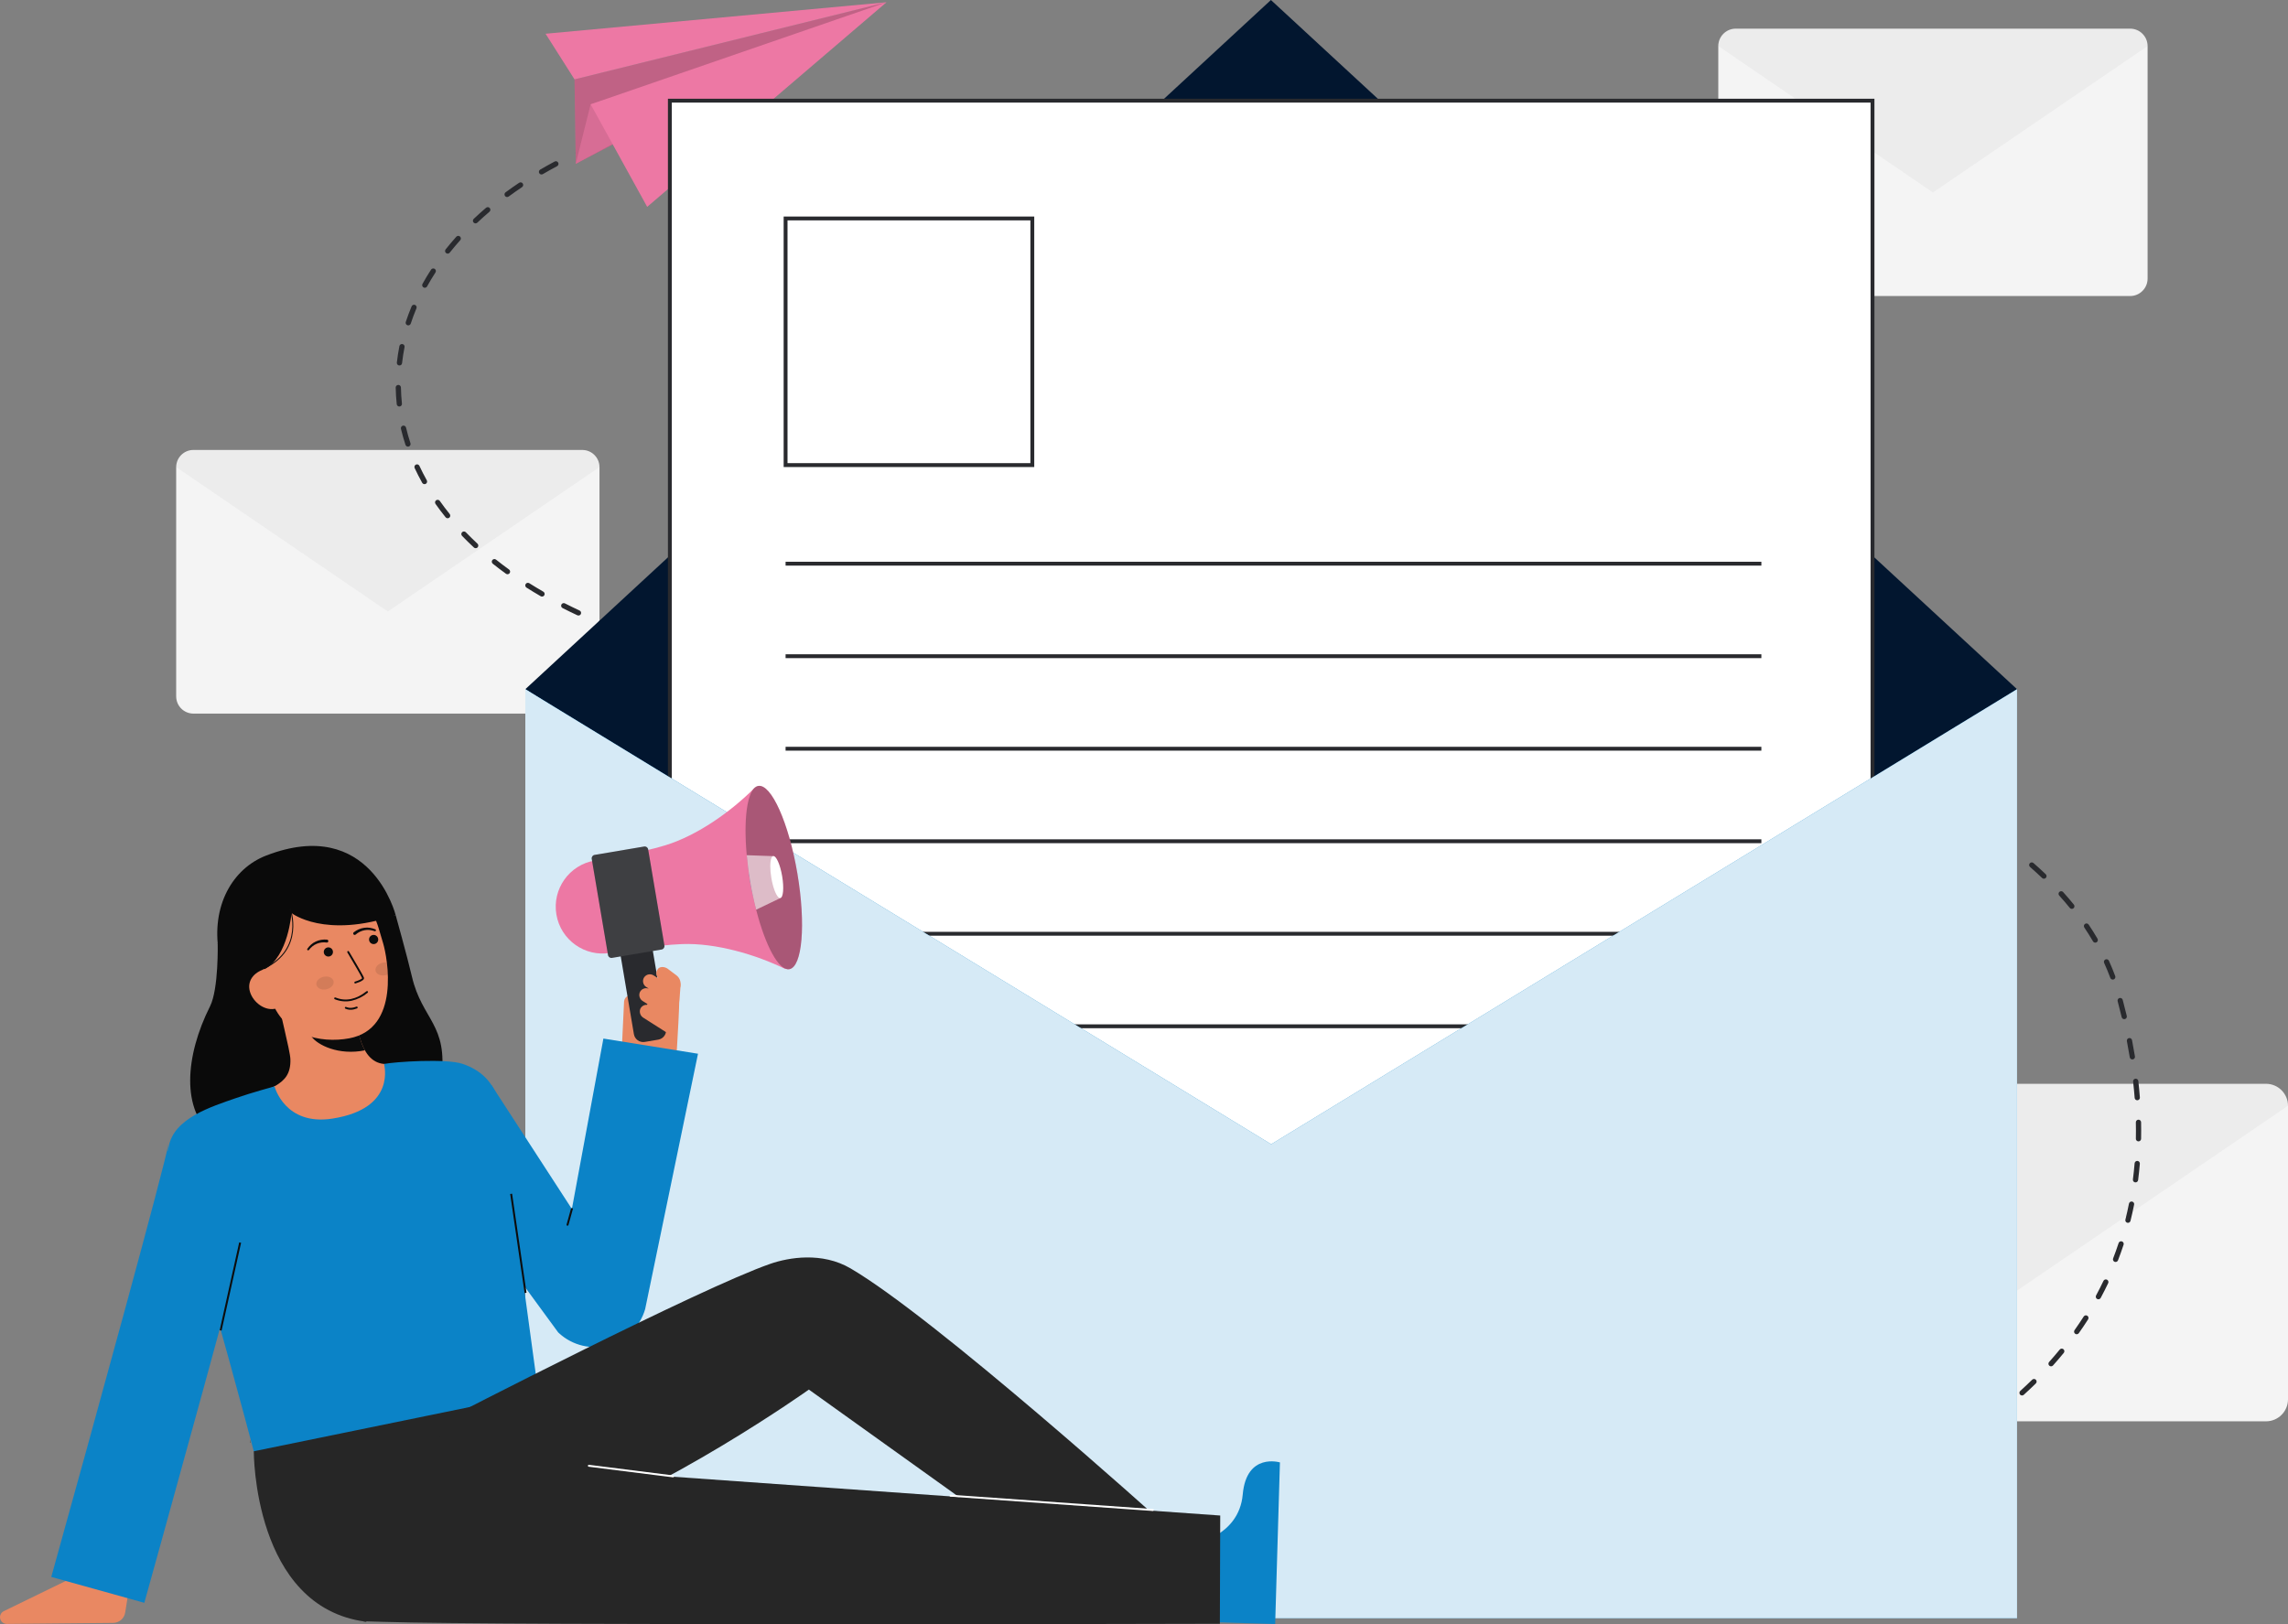 <svg width="545" height="387" viewBox="0 0 545 387" fill="none" xmlns="http://www.w3.org/2000/svg">
<rect x="0" y="0" width="545" height="387" fill="#808080" stroke="none"/>
<g clip-path="url(#clip0_575_374)">
<path d="M507.396 6.828H413.454C411.157 6.828 409.295 8.69 409.295 10.986V66.376C409.295 68.673 411.157 70.535 413.454 70.535H507.396C509.693 70.535 511.555 68.673 511.555 66.376V10.986C511.555 8.69 509.693 6.828 507.396 6.828Z" fill="#F4F4F4"/>
<g opacity="0.04">
<path d="M507.398 6.828H413.453C412.354 6.828 411.299 7.263 410.519 8.038C409.74 8.814 409.299 9.866 409.293 10.965L460.423 45.853L511.554 10.965C511.548 9.867 511.108 8.815 510.329 8.039C509.55 7.264 508.497 6.829 507.398 6.828Z" fill="#292A2E"/>
</g>
<path d="M539.751 258.237H421.164C418.264 258.237 415.914 260.587 415.914 263.486V333.408C415.914 336.307 418.264 338.657 421.164 338.657H539.751C542.651 338.657 545.001 336.307 545.001 333.408V263.486C545.001 260.587 542.651 258.237 539.751 258.237Z" fill="#F4F4F4"/>
<g opacity="0.04">
<path d="M539.752 258.237H421.163C419.775 258.237 418.444 258.786 417.46 259.764C416.476 260.743 415.919 262.071 415.912 263.459L480.456 307.499L544.998 263.459C544.99 262.072 544.435 260.745 543.452 259.766C542.469 258.788 541.139 258.238 539.752 258.237Z" fill="#292A2E"/>
</g>
<path d="M138.695 107.211H46.067C43.803 107.211 41.967 109.047 41.967 111.311V165.926C41.967 168.191 43.803 170.026 46.067 170.026H138.695C140.96 170.026 142.796 168.191 142.796 165.926V111.311C142.796 109.047 140.96 107.211 138.695 107.211Z" fill="#F4F4F4"/>
<g opacity="0.04">
<path d="M138.694 107.211H46.067C44.983 107.211 43.942 107.64 43.174 108.405C42.405 109.169 41.97 110.207 41.965 111.291L92.379 145.692L142.794 111.292C142.789 110.208 142.355 109.171 141.586 108.406C140.818 107.641 139.778 107.212 138.694 107.211Z" fill="#292A2E"/>
</g>
<path d="M138.07 145.478C136.878 144.922 135.698 144.347 134.565 143.77C134.417 143.695 134.246 143.682 134.089 143.733C133.932 143.784 133.801 143.896 133.726 144.043C133.651 144.19 133.638 144.361 133.689 144.519C133.74 144.676 133.851 144.806 133.999 144.881C135.145 145.465 136.337 146.046 137.542 146.609C137.691 146.675 137.86 146.68 138.014 146.623C138.167 146.566 138.291 146.451 138.36 146.303C138.43 146.154 138.438 145.985 138.383 145.831C138.329 145.677 138.216 145.55 138.069 145.478H138.07Z" fill="#292A2E"/>
<path d="M156.298 152.408L156.209 152.381C154.985 152.006 153.763 151.616 152.578 151.222C152.421 151.17 152.25 151.182 152.102 151.256C151.954 151.33 151.842 151.46 151.79 151.617C151.737 151.773 151.75 151.945 151.824 152.093C151.898 152.24 152.028 152.353 152.184 152.405C153.381 152.803 154.61 153.195 155.839 153.571L155.937 153.601L155.967 153.609C156.125 153.651 156.293 153.628 156.435 153.546C156.577 153.464 156.681 153.33 156.724 153.172C156.768 153.014 156.748 152.846 156.668 152.703C156.588 152.56 156.455 152.454 156.298 152.408Z" fill="#292A2E"/>
<path d="M129.424 140.983C128.292 140.328 127.17 139.649 126.09 138.968C126.021 138.921 125.943 138.889 125.861 138.874C125.779 138.858 125.695 138.859 125.614 138.876C125.532 138.893 125.455 138.927 125.387 138.974C125.318 139.022 125.26 139.083 125.216 139.153C125.171 139.223 125.141 139.302 125.128 139.384C125.114 139.466 125.117 139.55 125.136 139.631C125.156 139.712 125.191 139.789 125.24 139.856C125.29 139.923 125.352 139.979 125.424 140.022C126.518 140.712 127.654 141.402 128.799 142.063C128.85 142.092 128.904 142.114 128.961 142.128C129.107 142.164 129.261 142.146 129.395 142.078C129.528 142.01 129.633 141.896 129.69 141.756C129.746 141.617 129.75 141.462 129.701 141.32C129.653 141.178 129.554 141.058 129.424 140.983Z" fill="#292A2E"/>
<path d="M165.695 155.194C164.426 154.826 163.171 154.46 161.931 154.096C161.853 154.071 161.77 154.062 161.688 154.07C161.606 154.078 161.526 154.102 161.454 154.142C161.382 154.181 161.318 154.234 161.267 154.299C161.216 154.363 161.178 154.438 161.156 154.517C161.11 154.676 161.128 154.846 161.207 154.992C161.286 155.137 161.42 155.245 161.578 155.292C162.819 155.658 164.076 156.025 165.349 156.392L165.371 156.398C165.529 156.436 165.696 156.41 165.835 156.327C165.975 156.244 166.076 156.11 166.118 155.953C166.16 155.796 166.139 155.629 166.06 155.487C165.981 155.345 165.849 155.24 165.693 155.194H165.695Z" fill="#292A2E"/>
<path d="M121.253 135.696C120.195 134.93 119.154 134.138 118.155 133.341C118.026 133.238 117.861 133.19 117.696 133.209C117.532 133.227 117.382 133.31 117.279 133.44C117.176 133.569 117.128 133.734 117.146 133.898C117.165 134.062 117.248 134.213 117.377 134.316C118.392 135.125 119.448 135.929 120.521 136.706C120.586 136.752 120.659 136.786 120.736 136.806C120.877 136.841 121.025 136.826 121.155 136.763C121.286 136.701 121.391 136.595 121.452 136.464C121.513 136.333 121.527 136.184 121.491 136.044C121.454 135.904 121.37 135.781 121.253 135.696Z" fill="#292A2E"/>
<path d="M147.06 149.262C145.844 148.802 144.621 148.32 143.429 147.829C143.353 147.798 143.272 147.782 143.19 147.782C143.109 147.782 143.027 147.799 142.952 147.83C142.876 147.862 142.808 147.908 142.75 147.966C142.692 148.024 142.646 148.093 142.615 148.169C142.584 148.244 142.568 148.325 142.568 148.407C142.569 148.489 142.585 148.57 142.616 148.646C142.648 148.721 142.694 148.79 142.752 148.848C142.81 148.905 142.879 148.951 142.955 148.982C144.159 149.478 145.393 149.965 146.619 150.428C146.641 150.437 146.665 150.444 146.689 150.45C146.843 150.488 147.006 150.466 147.144 150.388C147.283 150.31 147.386 150.182 147.434 150.031C147.481 149.879 147.469 149.715 147.399 149.572C147.33 149.429 147.208 149.318 147.06 149.262Z" fill="#292A2E"/>
<path d="M113.733 129.539C112.779 128.652 111.847 127.737 110.959 126.82C110.902 126.761 110.834 126.714 110.759 126.681C110.684 126.648 110.603 126.631 110.521 126.629C110.439 126.628 110.358 126.643 110.282 126.673C110.206 126.703 110.136 126.747 110.077 126.804C110.018 126.861 109.971 126.929 109.938 127.004C109.906 127.079 109.888 127.16 109.887 127.242C109.885 127.324 109.9 127.405 109.93 127.481C109.96 127.557 110.005 127.627 110.062 127.686C110.963 128.62 111.913 129.551 112.884 130.453C112.944 130.509 113.015 130.552 113.092 130.58C113.168 130.609 113.25 130.622 113.332 130.619C113.414 130.616 113.494 130.597 113.569 130.563C113.643 130.529 113.71 130.48 113.766 130.42C113.822 130.36 113.865 130.29 113.893 130.213C113.922 130.137 113.935 130.055 113.932 129.973C113.929 129.891 113.91 129.811 113.876 129.736C113.842 129.662 113.793 129.595 113.733 129.539Z" fill="#292A2E"/>
<path d="M113.697 53.051C114.626 52.172 115.6 51.297 116.59 50.453C116.652 50.4 116.703 50.335 116.74 50.262C116.778 50.189 116.8 50.109 116.806 50.028C116.813 49.946 116.803 49.864 116.778 49.786C116.753 49.708 116.712 49.636 116.659 49.574C116.606 49.511 116.541 49.46 116.468 49.423C116.395 49.386 116.316 49.363 116.234 49.357C116.152 49.35 116.07 49.36 115.992 49.385C115.914 49.411 115.842 49.451 115.78 49.504C114.774 50.363 113.785 51.252 112.839 52.146C112.78 52.203 112.732 52.27 112.699 52.345C112.665 52.419 112.647 52.5 112.645 52.582C112.643 52.664 112.656 52.745 112.686 52.822C112.715 52.898 112.759 52.968 112.815 53.028C112.872 53.087 112.939 53.135 113.014 53.168C113.089 53.202 113.169 53.22 113.251 53.222C113.333 53.224 113.415 53.21 113.491 53.181C113.568 53.152 113.637 53.108 113.697 53.051Z" fill="#292A2E"/>
<path d="M97.052 77.495C97.067 77.5 97.082 77.504 97.098 77.508C97.251 77.546 97.412 77.525 97.55 77.449C97.688 77.373 97.792 77.247 97.841 77.098C98.24 75.889 98.695 74.668 99.195 73.471C99.259 73.319 99.26 73.147 99.197 72.994C99.134 72.841 99.013 72.719 98.861 72.656C98.708 72.592 98.537 72.591 98.384 72.654C98.231 72.716 98.109 72.837 98.045 72.99C97.532 74.217 97.066 75.468 96.656 76.708C96.605 76.865 96.617 77.036 96.691 77.183C96.766 77.331 96.895 77.443 97.052 77.495Z" fill="#292A2E"/>
<path d="M95.771 86.527C95.912 85.26 96.111 83.975 96.362 82.709C96.377 82.628 96.377 82.546 96.361 82.465C96.345 82.385 96.314 82.309 96.268 82.241C96.222 82.173 96.164 82.114 96.096 82.069C96.028 82.023 95.951 81.992 95.871 81.976C95.791 81.96 95.708 81.96 95.628 81.976C95.547 81.992 95.471 82.024 95.403 82.069C95.335 82.115 95.276 82.173 95.231 82.241C95.186 82.309 95.154 82.386 95.138 82.466C94.88 83.768 94.678 85.088 94.531 86.39C94.514 86.54 94.553 86.69 94.639 86.814C94.725 86.938 94.852 87.027 94.999 87.064C95.026 87.071 95.054 87.076 95.082 87.078C95.163 87.088 95.246 87.081 95.325 87.058C95.403 87.035 95.477 86.997 95.541 86.946C95.605 86.894 95.658 86.831 95.698 86.759C95.737 86.687 95.762 86.608 95.771 86.527Z" fill="#292A2E"/>
<path d="M103.543 64.057C103.404 63.968 103.236 63.937 103.074 63.971C102.912 64.005 102.771 64.103 102.681 64.241C101.958 65.358 101.272 66.5 100.64 67.639C100.56 67.784 100.541 67.954 100.587 68.113C100.632 68.272 100.739 68.407 100.884 68.487C100.932 68.513 100.982 68.533 101.035 68.547C101.169 68.58 101.309 68.568 101.435 68.513C101.561 68.458 101.665 68.364 101.732 68.243C102.349 67.13 103.02 66.011 103.727 64.919C103.817 64.78 103.848 64.612 103.813 64.45C103.779 64.288 103.682 64.147 103.543 64.057Z" fill="#292A2E"/>
<path d="M95.501 92.314C95.495 92.151 95.425 91.997 95.306 91.885C95.188 91.773 95.03 91.712 94.866 91.715C94.703 91.718 94.547 91.785 94.433 91.901C94.318 92.017 94.254 92.174 94.254 92.338C94.278 93.655 94.362 94.989 94.501 96.303C94.509 96.385 94.534 96.464 94.573 96.536C94.612 96.608 94.665 96.671 94.728 96.722C94.792 96.774 94.865 96.812 94.944 96.836C95.022 96.859 95.105 96.866 95.186 96.858C95.267 96.849 95.346 96.825 95.418 96.785C95.49 96.746 95.554 96.693 95.605 96.63C95.657 96.566 95.695 96.493 95.718 96.415C95.742 96.336 95.749 96.254 95.74 96.172C95.606 94.894 95.525 93.596 95.501 92.314Z" fill="#292A2E"/>
<path d="M106.25 60.296C106.319 60.352 106.4 60.391 106.486 60.413C106.602 60.442 106.724 60.437 106.838 60.398C106.951 60.36 107.051 60.289 107.126 60.195C107.917 59.198 108.76 58.199 109.63 57.226C109.736 57.102 109.788 56.942 109.777 56.78C109.766 56.618 109.691 56.466 109.57 56.358C109.449 56.25 109.29 56.193 109.128 56.2C108.965 56.207 108.812 56.277 108.701 56.395C107.814 57.386 106.955 58.404 106.149 59.421C106.098 59.485 106.06 59.558 106.038 59.637C106.015 59.716 106.008 59.798 106.018 59.879C106.027 59.961 106.053 60.039 106.092 60.111C106.132 60.182 106.186 60.245 106.25 60.296Z" fill="#292A2E"/>
<path d="M99.902 111C99.833 110.85 99.706 110.734 99.551 110.677C99.396 110.621 99.224 110.628 99.074 110.697C98.924 110.767 98.808 110.893 98.751 111.049C98.694 111.204 98.701 111.375 98.771 111.525C99.32 112.707 99.927 113.895 100.576 115.056C100.659 115.196 100.794 115.298 100.951 115.341C101.108 115.383 101.276 115.362 101.418 115.283C101.56 115.203 101.666 115.071 101.712 114.915C101.758 114.759 101.741 114.591 101.665 114.447C101.031 113.314 100.441 112.155 99.902 111Z" fill="#292A2E"/>
<path d="M124.52 43.722C124.428 43.585 124.285 43.49 124.122 43.458C123.96 43.426 123.792 43.46 123.654 43.552C122.554 44.288 121.468 45.054 120.424 45.823C120.358 45.872 120.302 45.933 120.26 46.003C120.217 46.073 120.189 46.151 120.177 46.231C120.165 46.312 120.169 46.395 120.188 46.474C120.208 46.554 120.243 46.629 120.291 46.695C120.34 46.761 120.401 46.816 120.471 46.859C120.541 46.901 120.619 46.929 120.7 46.941C120.781 46.954 120.864 46.95 120.943 46.93C121.023 46.91 121.097 46.875 121.163 46.827C122.193 46.069 123.265 45.315 124.349 44.587C124.487 44.495 124.582 44.352 124.614 44.19C124.646 44.028 124.612 43.86 124.52 43.722Z" fill="#292A2E"/>
<path d="M107.104 122.457C106.288 121.445 105.501 120.404 104.768 119.362C104.721 119.293 104.662 119.234 104.592 119.188C104.523 119.142 104.445 119.111 104.363 119.095C104.281 119.08 104.197 119.082 104.116 119.099C104.034 119.117 103.957 119.151 103.889 119.199C103.821 119.247 103.764 119.308 103.72 119.378C103.676 119.449 103.646 119.528 103.633 119.61C103.62 119.692 103.623 119.776 103.643 119.857C103.663 119.938 103.698 120.014 103.748 120.081C104.497 121.144 105.299 122.207 106.134 123.241C106.184 123.307 106.247 123.363 106.32 123.404C106.392 123.446 106.472 123.472 106.555 123.482C106.637 123.492 106.721 123.486 106.802 123.463C106.882 123.44 106.956 123.401 107.021 123.349C107.086 123.297 107.14 123.232 107.18 123.158C107.219 123.085 107.243 123.004 107.251 122.921C107.259 122.838 107.25 122.754 107.224 122.675C107.199 122.595 107.158 122.522 107.104 122.458V122.457Z" fill="#292A2E"/>
<path d="M96.719 101.885C96.68 101.724 96.58 101.585 96.439 101.498C96.298 101.412 96.128 101.385 95.967 101.423C95.806 101.461 95.668 101.562 95.581 101.703C95.494 101.844 95.467 102.013 95.505 102.174C95.809 103.451 96.172 104.736 96.584 105.992C96.636 106.149 96.748 106.28 96.895 106.354C97.043 106.429 97.214 106.442 97.371 106.391C97.528 106.339 97.658 106.227 97.733 106.08C97.808 105.932 97.821 105.761 97.769 105.604C97.368 104.381 97.015 103.129 96.719 101.885Z" fill="#292A2E"/>
<path d="M132.961 38.745C132.883 38.599 132.751 38.49 132.592 38.442C132.434 38.393 132.263 38.41 132.117 38.488C130.954 39.108 129.794 39.756 128.672 40.411C128.601 40.453 128.54 40.507 128.49 40.573C128.441 40.638 128.404 40.712 128.384 40.791C128.363 40.871 128.358 40.953 128.369 41.034C128.38 41.115 128.407 41.194 128.449 41.264C128.49 41.335 128.545 41.397 128.61 41.446C128.675 41.496 128.75 41.532 128.829 41.553C128.908 41.573 128.99 41.578 129.072 41.567C129.153 41.556 129.231 41.529 129.302 41.488C130.41 40.84 131.556 40.2 132.706 39.588C132.852 39.51 132.961 39.377 133.008 39.219C133.056 39.061 133.039 38.89 132.961 38.745Z" fill="#292A2E"/>
<path d="M139.266 35.005C138.658 35.275 138.056 35.549 137.459 35.826C137.385 35.861 137.318 35.909 137.262 35.97C137.207 36.03 137.164 36.1 137.136 36.177C137.108 36.254 137.095 36.336 137.098 36.418C137.102 36.499 137.121 36.58 137.156 36.654C137.19 36.728 137.239 36.795 137.299 36.851C137.359 36.906 137.43 36.949 137.507 36.977C137.584 37.005 137.665 37.018 137.747 37.015C137.829 37.011 137.909 36.992 137.984 36.957C138.575 36.681 139.172 36.41 139.773 36.144C139.918 36.073 140.031 35.949 140.086 35.797C140.141 35.645 140.135 35.478 140.07 35.33C140.004 35.182 139.884 35.066 139.734 35.005C139.584 34.944 139.417 34.944 139.267 35.005H139.266Z" fill="#292A2E"/>
<path d="M414.939 362.945C413.712 363.183 413.027 363.29 413.02 363.291C412.939 363.304 412.861 363.332 412.791 363.375C412.721 363.417 412.66 363.473 412.612 363.539C412.515 363.673 412.474 363.84 412.5 364.003C412.525 364.167 412.615 364.313 412.748 364.411C412.882 364.508 413.048 364.549 413.212 364.523C413.24 364.519 413.924 364.412 415.177 364.168C415.258 364.154 415.335 364.123 415.405 364.078C415.474 364.033 415.533 363.975 415.58 363.907C415.627 363.839 415.659 363.762 415.676 363.681C415.693 363.6 415.693 363.517 415.677 363.436C415.662 363.355 415.63 363.278 415.584 363.209C415.538 363.141 415.48 363.082 415.411 363.036C415.342 362.99 415.265 362.959 415.184 362.943C415.103 362.927 415.019 362.928 414.939 362.945Z" fill="#292A2E"/>
<path d="M508.466 277.152C508.36 278.444 508.223 279.746 508.06 281.023C508.04 281.175 508.077 281.328 508.163 281.454C508.249 281.58 508.378 281.67 508.526 281.707C508.55 281.713 508.575 281.718 508.599 281.721C508.68 281.731 508.763 281.725 508.842 281.704C508.921 281.683 508.995 281.646 509.06 281.596C509.125 281.546 509.179 281.483 509.22 281.412C509.26 281.341 509.287 281.263 509.297 281.182C509.463 279.886 509.601 278.565 509.711 277.254C509.717 277.094 509.661 276.937 509.554 276.817C509.448 276.697 509.299 276.623 509.139 276.61C508.979 276.596 508.82 276.645 508.695 276.746C508.57 276.847 508.489 276.992 508.469 277.152H508.466Z" fill="#292A2E"/>
<path d="M508.763 271.317C508.76 271.458 508.805 271.596 508.89 271.708C508.976 271.82 509.097 271.9 509.234 271.934C509.279 271.946 509.326 271.952 509.372 271.953C509.454 271.954 509.535 271.94 509.612 271.91C509.688 271.88 509.758 271.835 509.817 271.779C509.876 271.722 509.923 271.654 509.956 271.579C509.988 271.504 510.006 271.423 510.008 271.341C510.033 270.047 510.032 268.719 510.005 267.396C510.001 267.231 509.933 267.073 509.813 266.959C509.694 266.844 509.534 266.782 509.369 266.785C509.203 266.789 509.046 266.858 508.932 266.977C508.817 267.096 508.755 267.256 508.758 267.421C508.788 268.728 508.788 270.037 508.763 271.317Z" fill="#292A2E"/>
<path d="M507.772 252.41C507.872 252.435 507.977 252.435 508.077 252.41C508.177 252.384 508.269 252.334 508.345 252.264C508.421 252.194 508.479 252.107 508.513 252.009C508.546 251.911 508.555 251.807 508.539 251.705C508.329 250.419 508.096 249.114 507.845 247.826C507.812 247.666 507.717 247.525 507.58 247.434C507.444 247.343 507.277 247.31 507.116 247.341C506.955 247.372 506.813 247.466 506.72 247.601C506.628 247.736 506.592 247.903 506.621 248.064C506.869 249.34 507.1 250.632 507.307 251.906C507.327 252.026 507.381 252.138 507.464 252.228C507.546 252.318 507.654 252.381 507.772 252.41Z" fill="#292A2E"/>
<path d="M484.943 328.75C484.886 328.692 484.817 328.645 484.742 328.613C484.667 328.581 484.586 328.564 484.504 328.563C484.422 328.562 484.341 328.578 484.265 328.608C484.189 328.639 484.12 328.685 484.061 328.742C483.141 329.647 482.185 330.546 481.226 331.416C481.104 331.527 481.03 331.682 481.022 331.847C481.014 332.012 481.072 332.174 481.183 332.297C481.294 332.419 481.449 332.492 481.615 332.501C481.78 332.509 481.942 332.451 482.064 332.34C483.035 331.46 484.001 330.548 484.935 329.632C484.993 329.575 485.04 329.506 485.072 329.431C485.104 329.356 485.121 329.275 485.122 329.193C485.122 329.111 485.107 329.03 485.076 328.954C485.046 328.878 485 328.809 484.943 328.75Z" fill="#292A2E"/>
<path d="M468.928 340.995C467.857 341.713 466.756 342.428 465.652 343.119C465.512 343.206 465.412 343.346 465.375 343.508C465.338 343.669 465.367 343.839 465.455 343.979C465.542 344.119 465.682 344.219 465.844 344.256C466.005 344.293 466.175 344.264 466.315 344.177C467.429 343.479 468.542 342.757 469.623 342.031C469.691 341.985 469.749 341.926 469.795 341.858C469.84 341.79 469.872 341.714 469.887 341.633C469.903 341.553 469.903 341.47 469.887 341.39C469.871 341.31 469.839 341.233 469.793 341.165C469.747 341.098 469.689 341.039 469.621 340.994C469.553 340.949 469.476 340.917 469.396 340.901C469.315 340.886 469.233 340.886 469.152 340.902C469.072 340.918 468.996 340.95 468.928 340.996V340.995Z" fill="#292A2E"/>
<path d="M505.38 242.344C505.398 242.425 505.431 242.502 505.479 242.57C505.526 242.639 505.587 242.697 505.657 242.741C505.728 242.785 505.806 242.815 505.888 242.829C505.97 242.843 506.054 242.84 506.135 242.82C506.216 242.801 506.292 242.766 506.36 242.716C506.427 242.667 506.483 242.605 506.526 242.534C506.569 242.462 506.597 242.383 506.608 242.301C506.62 242.218 506.615 242.134 506.594 242.054C506.291 240.792 505.965 239.508 505.627 238.236C505.584 238.077 505.479 237.941 505.336 237.859C505.194 237.777 505.024 237.755 504.865 237.798C504.706 237.84 504.57 237.944 504.487 238.086C504.404 238.229 504.381 238.398 504.423 238.558C504.758 239.817 505.081 241.091 505.38 242.344Z" fill="#292A2E"/>
<path d="M497.518 220.306C497.473 220.238 497.414 220.179 497.346 220.134C497.277 220.089 497.201 220.057 497.121 220.041C497.04 220.026 496.958 220.026 496.877 220.042C496.797 220.058 496.721 220.09 496.653 220.136C496.585 220.181 496.526 220.24 496.481 220.308C496.436 220.376 496.404 220.453 496.389 220.533C496.373 220.614 496.373 220.696 496.389 220.777C496.405 220.857 496.437 220.933 496.483 221.001C497.209 222.082 497.901 223.186 498.541 224.284C498.581 224.357 498.636 224.421 498.701 224.472C498.766 224.523 498.841 224.561 498.921 224.583C499.001 224.605 499.085 224.611 499.167 224.6C499.249 224.589 499.328 224.562 499.4 224.521C499.472 224.479 499.534 224.423 499.584 224.357C499.634 224.291 499.67 224.215 499.691 224.135C499.711 224.054 499.715 223.97 499.703 223.888C499.69 223.806 499.661 223.728 499.618 223.657C498.965 222.536 498.259 221.409 497.518 220.306Z" fill="#292A2E"/>
<path d="M477.657 335.308C477.553 335.18 477.402 335.098 477.238 335.081C477.074 335.063 476.909 335.112 476.78 335.216C475.782 336.022 474.746 336.826 473.701 337.608C473.574 337.709 473.491 337.855 473.47 338.017C473.449 338.178 473.492 338.341 473.589 338.471C473.687 338.601 473.831 338.688 473.992 338.713C474.152 338.738 474.316 338.7 474.449 338.606C475.507 337.815 476.554 337.001 477.564 336.185C477.628 336.134 477.681 336.07 477.72 335.998C477.759 335.926 477.784 335.847 477.792 335.766C477.801 335.684 477.794 335.602 477.77 335.523C477.747 335.445 477.709 335.372 477.657 335.308Z" fill="#292A2E"/>
<path d="M502.34 228.919C502.271 228.768 502.146 228.651 501.991 228.593C501.836 228.534 501.665 228.54 501.514 228.608C501.364 228.677 501.246 228.802 501.188 228.957C501.13 229.112 501.136 229.283 501.204 229.434C501.738 230.61 502.235 231.815 502.682 233.016C502.743 233.167 502.86 233.288 503.009 233.354C503.157 233.419 503.326 233.424 503.478 233.368C503.631 233.311 503.755 233.197 503.825 233.05C503.894 232.903 503.904 232.735 503.851 232.581C503.394 231.353 502.885 230.121 502.34 228.919Z" fill="#292A2E"/>
<path d="M505.44 295.787C505.363 295.762 505.281 295.751 505.199 295.758C505.117 295.764 505.038 295.786 504.964 295.823C504.891 295.86 504.826 295.91 504.773 295.972C504.719 296.034 504.679 296.106 504.653 296.184C504.248 297.413 503.808 298.644 503.345 299.843C503.285 299.998 503.289 300.169 503.356 300.32C503.423 300.472 503.547 300.59 503.702 300.65C503.726 300.659 503.751 300.666 503.776 300.673C503.923 300.709 504.079 300.691 504.214 300.621C504.349 300.551 504.453 300.434 504.508 300.293C504.979 299.074 505.426 297.823 505.837 296.574C505.863 296.497 505.873 296.415 505.867 296.333C505.861 296.251 505.839 296.172 505.802 296.099C505.765 296.025 505.714 295.96 505.652 295.907C505.59 295.853 505.518 295.813 505.44 295.787Z" fill="#292A2E"/>
<path d="M508.344 287.027C508.362 286.947 508.364 286.864 508.349 286.783C508.334 286.702 508.302 286.625 508.256 286.556C508.211 286.488 508.151 286.429 508.082 286.384C508.013 286.339 507.936 286.309 507.854 286.295C507.692 286.262 507.524 286.296 507.386 286.388C507.249 286.48 507.154 286.622 507.121 286.785C506.868 288.057 506.582 289.335 506.271 290.581C506.25 290.661 506.245 290.745 506.256 290.827C506.267 290.909 506.294 290.987 506.336 291.059C506.378 291.13 506.434 291.192 506.5 291.242C506.567 291.291 506.642 291.327 506.722 291.347C506.803 291.367 506.886 291.371 506.968 291.358C507.05 291.346 507.128 291.317 507.199 291.274C507.27 291.231 507.331 291.174 507.379 291.107C507.428 291.04 507.462 290.964 507.481 290.883C507.797 289.617 508.088 288.32 508.344 287.027Z" fill="#292A2E"/>
<path d="M501.873 304.902C501.799 304.867 501.719 304.847 501.637 304.842C501.555 304.838 501.473 304.85 501.396 304.877C501.319 304.904 501.248 304.947 501.187 305.002C501.126 305.057 501.077 305.123 501.042 305.197C500.49 306.359 499.899 307.526 499.285 308.665C499.247 308.737 499.222 308.816 499.214 308.897C499.206 308.979 499.214 309.061 499.237 309.139C499.261 309.218 499.3 309.291 499.351 309.354C499.403 309.418 499.467 309.47 499.539 309.509C499.611 309.548 499.69 309.572 499.772 309.581C499.853 309.589 499.935 309.581 500.014 309.557C500.092 309.534 500.165 309.495 500.229 309.443C500.292 309.392 500.345 309.328 500.384 309.256C501.007 308.099 501.608 306.914 502.169 305.733C502.24 305.583 502.248 305.412 502.193 305.256C502.137 305.101 502.022 304.973 501.873 304.902Z" fill="#292A2E"/>
<path d="M508.944 262.14C509.04 262.163 509.14 262.164 509.236 262.141C509.332 262.119 509.422 262.074 509.497 262.01C509.572 261.947 509.632 261.866 509.67 261.775C509.708 261.684 509.724 261.585 509.717 261.487C509.618 260.195 509.493 258.875 509.345 257.562C509.325 257.399 509.241 257.252 509.112 257.151C508.984 257.049 508.821 257.003 508.658 257.021C508.495 257.039 508.346 257.12 508.243 257.247C508.14 257.374 508.091 257.537 508.106 257.7C508.252 258.998 508.376 260.304 508.474 261.581C508.484 261.712 508.535 261.836 508.619 261.936C508.703 262.036 508.817 262.108 508.944 262.14Z" fill="#292A2E"/>
<path d="M491.503 321.473C491.439 321.421 491.366 321.382 491.288 321.359C491.209 321.335 491.127 321.327 491.046 321.335C490.964 321.343 490.885 321.367 490.813 321.406C490.741 321.445 490.677 321.497 490.625 321.561C489.81 322.557 488.958 323.552 488.094 324.518C488.04 324.579 487.998 324.65 487.971 324.727C487.944 324.805 487.932 324.886 487.937 324.968C487.941 325.05 487.962 325.13 487.997 325.204C488.033 325.278 488.082 325.344 488.143 325.398C488.204 325.453 488.275 325.495 488.353 325.522C488.43 325.549 488.512 325.561 488.594 325.556C488.675 325.552 488.756 325.531 488.829 325.496C488.903 325.46 488.969 325.411 489.024 325.35C489.901 324.369 490.765 323.361 491.592 322.35C491.644 322.287 491.682 322.214 491.706 322.135C491.729 322.057 491.737 321.975 491.729 321.893C491.721 321.812 491.696 321.733 491.658 321.66C491.619 321.588 491.566 321.525 491.503 321.473Z" fill="#292A2E"/>
<path d="M497.193 313.502C497.124 313.458 497.047 313.428 496.966 313.413C496.886 313.399 496.803 313.401 496.723 313.419C496.643 313.436 496.567 313.47 496.5 313.517C496.433 313.564 496.376 313.624 496.332 313.693C495.642 314.774 494.912 315.86 494.162 316.92C494.113 316.987 494.078 317.062 494.058 317.143C494.039 317.223 494.036 317.307 494.049 317.389C494.062 317.47 494.092 317.549 494.136 317.619C494.179 317.689 494.237 317.75 494.304 317.798C494.372 317.846 494.448 317.88 494.529 317.898C494.61 317.916 494.694 317.917 494.775 317.903C494.857 317.888 494.934 317.857 495.004 317.812C495.074 317.767 495.133 317.709 495.18 317.641C495.942 316.564 496.683 315.461 497.384 314.363C497.472 314.224 497.502 314.054 497.467 313.893C497.431 313.731 497.333 313.591 497.193 313.502Z" fill="#292A2E"/>
<path d="M424.45 360.716C423.183 361.058 421.907 361.384 420.658 361.687C420.578 361.707 420.503 361.742 420.437 361.79C420.371 361.838 420.315 361.899 420.273 361.969C420.23 362.039 420.202 362.117 420.189 362.197C420.176 362.278 420.18 362.361 420.199 362.441C420.219 362.52 420.253 362.595 420.302 362.661C420.35 362.727 420.411 362.783 420.481 362.826C420.551 362.868 420.628 362.897 420.709 362.909C420.79 362.922 420.873 362.919 420.952 362.899C422.211 362.594 423.498 362.264 424.775 361.92C424.854 361.899 424.928 361.862 424.993 361.812C425.058 361.762 425.112 361.7 425.153 361.629C425.194 361.558 425.22 361.48 425.231 361.399C425.242 361.317 425.236 361.235 425.215 361.156C425.193 361.077 425.157 361.003 425.107 360.938C425.057 360.873 424.994 360.819 424.923 360.778C424.853 360.737 424.774 360.711 424.693 360.7C424.612 360.689 424.529 360.695 424.45 360.716Z" fill="#292A2E"/>
<path d="M471.257 197.324C471.4 197.36 471.551 197.344 471.684 197.278C471.816 197.213 471.921 197.103 471.98 196.968C472.038 196.832 472.047 196.681 472.005 196.539C471.962 196.398 471.871 196.276 471.747 196.196C470.662 195.493 469.539 194.789 468.409 194.102C468.267 194.016 468.098 193.99 467.937 194.029C467.776 194.068 467.638 194.17 467.552 194.311C467.466 194.453 467.439 194.622 467.479 194.783C467.518 194.944 467.62 195.082 467.761 195.168C468.882 195.849 469.995 196.548 471.069 197.243C471.127 197.28 471.19 197.308 471.257 197.324Z" fill="#292A2E"/>
<path d="M433.813 357.894C432.586 358.303 431.332 358.705 430.086 359.09C430.008 359.114 429.935 359.154 429.872 359.206C429.809 359.258 429.757 359.322 429.719 359.395C429.68 359.467 429.657 359.546 429.649 359.628C429.642 359.709 429.65 359.792 429.674 359.87C429.698 359.948 429.738 360.021 429.79 360.084C429.842 360.147 429.906 360.199 429.979 360.237C430.051 360.275 430.131 360.299 430.212 360.307C430.294 360.314 430.376 360.306 430.454 360.282C431.709 359.896 432.972 359.491 434.208 359.078C434.365 359.026 434.495 358.913 434.569 358.765C434.642 358.617 434.655 358.446 434.602 358.289C434.55 358.133 434.437 358.003 434.289 357.929C434.141 357.855 433.97 357.843 433.813 357.895L433.813 357.894Z" fill="#292A2E"/>
<path d="M451.948 350.611C450.78 351.168 449.585 351.718 448.397 352.246C448.252 352.317 448.14 352.442 448.085 352.593C448.029 352.745 448.035 352.912 448.101 353.06C448.166 353.208 448.286 353.324 448.436 353.385C448.586 353.446 448.753 353.446 448.903 353.386C450.1 352.853 451.306 352.298 452.484 351.737C452.633 351.666 452.748 351.538 452.803 351.383C452.858 351.227 452.85 351.055 452.778 350.906C452.707 350.757 452.58 350.642 452.424 350.587C452.268 350.531 452.097 350.54 451.948 350.611H451.948Z" fill="#292A2E"/>
<path d="M460.617 346.113C459.497 346.746 458.343 347.376 457.189 347.984C457.042 348.062 456.932 348.194 456.883 348.352C456.834 348.51 456.85 348.681 456.927 348.827C457.004 348.974 457.137 349.083 457.295 349.132C457.453 349.181 457.624 349.166 457.77 349.089C458.936 348.474 460.1 347.839 461.231 347.2C461.375 347.118 461.481 346.983 461.525 346.824C461.569 346.664 461.548 346.494 461.467 346.35C461.386 346.206 461.25 346.101 461.091 346.056C460.932 346.012 460.761 346.033 460.617 346.114V346.113Z" fill="#292A2E"/>
<path d="M493.357 216.536C493.483 216.568 493.617 216.559 493.738 216.511C493.86 216.462 493.963 216.377 494.033 216.267C494.104 216.157 494.138 216.027 494.13 215.897C494.123 215.766 494.075 215.641 493.993 215.54C493.18 214.535 492.315 213.524 491.423 212.537C491.311 212.42 491.157 212.35 490.995 212.344C490.832 212.338 490.674 212.396 490.553 212.505C490.433 212.614 490.359 212.765 490.349 212.927C490.338 213.09 490.392 213.25 490.497 213.373C491.374 214.344 492.224 215.336 493.023 216.324C493.108 216.429 493.225 216.504 493.357 216.536Z" fill="#292A2E"/>
<path d="M442.992 354.528C441.799 355.006 440.572 355.481 439.344 355.939C439.193 356 439.072 356.117 439.006 356.266C438.941 356.415 438.936 356.584 438.993 356.736C439.049 356.889 439.164 357.013 439.311 357.082C439.458 357.152 439.627 357.161 439.78 357.108C441.018 356.648 442.254 356.167 443.456 355.685C443.534 355.656 443.606 355.612 443.666 355.555C443.727 355.498 443.775 355.429 443.809 355.353C443.843 355.277 443.861 355.195 443.862 355.112C443.864 355.028 443.848 354.946 443.817 354.868C443.786 354.791 443.74 354.721 443.682 354.662C443.623 354.603 443.553 354.556 443.476 354.524C443.399 354.492 443.317 354.476 443.233 354.477C443.15 354.478 443.068 354.495 442.992 354.528Z" fill="#292A2E"/>
<path d="M486.707 209.352C486.841 209.386 486.983 209.375 487.11 209.32C487.236 209.265 487.341 209.169 487.408 209.048C487.475 208.927 487.499 208.787 487.478 208.651C487.457 208.514 487.39 208.389 487.29 208.294C486.357 207.404 485.376 206.509 484.374 205.633C484.249 205.524 484.086 205.469 483.921 205.48C483.756 205.492 483.602 205.568 483.494 205.692C483.385 205.817 483.33 205.98 483.341 206.145C483.352 206.31 483.429 206.463 483.553 206.572C484.542 207.436 485.509 208.318 486.429 209.194C486.506 209.27 486.602 209.325 486.707 209.352Z" fill="#292A2E"/>
<path d="M479.266 202.978C479.405 203.013 479.552 202.998 479.681 202.938C479.811 202.877 479.916 202.774 479.978 202.645C480.041 202.516 480.057 202.37 480.024 202.231C479.992 202.092 479.913 201.968 479.8 201.88C478.781 201.092 477.716 200.299 476.636 199.524C476.57 199.472 476.494 199.433 476.412 199.411C476.331 199.389 476.246 199.384 476.162 199.396C476.079 199.407 475.998 199.436 475.926 199.48C475.854 199.523 475.791 199.581 475.742 199.649C475.693 199.718 475.658 199.796 475.64 199.878C475.622 199.96 475.62 200.045 475.636 200.128C475.651 200.211 475.683 200.29 475.73 200.36C475.777 200.43 475.838 200.49 475.908 200.536C476.977 201.303 478.029 202.086 479.037 202.865C479.105 202.918 479.183 202.957 479.266 202.978Z" fill="#292A2E"/>
<path d="M136.85 18.911L137.152 39.02L211.165 0.535L136.85 18.911Z" fill="#ED78A4"/>
<path opacity="0.2" d="M136.85 18.911L137.152 39.02L211.165 0.535L136.85 18.911Z" fill="#0A0A0A"/>
<path d="M140.693 24.851L137.152 39.02L193.779 8.467L140.693 24.851Z" fill="#ED78A4"/>
<path opacity="0.1" d="M140.693 24.851L137.152 39.02L193.779 8.467L140.693 24.851Z" fill="#0A0A0A"/>
<path d="M129.953 8.04L211.165 0.535L154.159 49.29L140.693 24.851L211.165 0.535L136.85 18.911L129.953 8.04Z" fill="#ED78A4"/>
<path d="M125.131 164.215L302.794 277.237L480.456 164.215L302.732 0L125.131 164.215Z" fill="#02162F"/>
<path d="M446.029 23.985H159.561V337.02H446.029V23.985Z" fill="white"/>
<path d="M446.489 337.481H159.1V23.525H446.489V337.481ZM160.02 336.561H445.568V24.445H160.02L160.02 336.561Z" fill="#292A2E"/>
<path d="M245.897 52.056H187.127V110.816H245.897V52.056Z" fill="white"/>
<path d="M246.357 111.276H186.666V51.596H246.357V111.276ZM187.587 110.356H245.437V52.516H187.586L187.587 110.356Z" fill="#292A2E"/>
<path d="M419.557 133.849H187.127V134.769H419.557V133.849Z" fill="#292A2E"/>
<path d="M419.557 155.894H187.127V156.814H419.557V155.894Z" fill="#292A2E"/>
<path d="M419.557 177.938H187.127V178.858H419.557V177.938Z" fill="#292A2E"/>
<path d="M419.557 199.983H187.127V200.903H419.557V199.983Z" fill="#292A2E"/>
<path d="M419.557 222.027H187.127V222.947H419.557V222.027Z" fill="#292A2E"/>
<path d="M419.557 244.072H187.127V244.992H419.557V244.072Z" fill="#292A2E"/>
<path d="M480.456 385.577H125.131V164.215L302.794 272.637L480.456 164.215V385.577Z" fill="#0B83C7"/>
<path opacity="0.83" d="M480.456 385.577H125.131V164.215L302.794 272.637L480.456 164.215V385.577Z" fill="white"/>
<path d="M30.814 377.917L29.82 384.219C29.712 384.902 29.366 385.524 28.842 385.976C28.319 386.427 27.653 386.678 26.962 386.685L1.623 386.931C1.259 386.934 0.905 386.814 0.618 386.589C0.332 386.365 0.13 386.049 0.047 385.695C-0.037 385.341 0.003 384.969 0.159 384.64C0.314 384.311 0.578 384.045 0.905 383.886L16.117 376.476L30.814 377.917Z" fill="#E98862"/>
<path d="M60.455 345.792C60.455 345.792 60.284 382.971 87.193 386.412L112.527 363.23L128.234 331.907L69.444 338.393L60.455 345.792Z" fill="#262626"/>
<path d="M59.731 343.767L59.651 343.788C59.651 343.788 59.389 342.213 59.731 343.767Z" fill="#333333"/>
<path d="M161.68 236.087C161.674 236.071 161.658 236.063 161.648 236.049L161.902 235.537C162.08 235.193 162.134 234.799 162.055 234.421C161.975 234.042 161.767 233.703 161.467 233.46C161.275 233.312 161.052 233.208 160.816 233.156C160.579 233.103 160.333 233.104 160.097 233.159C159.86 233.213 159.639 233.319 159.448 233.469C159.258 233.619 159.103 233.81 158.995 234.027L158.408 235.21C158.403 235.206 158.402 235.198 158.395 235.195C158.389 235.191 158.377 235.195 158.369 235.195C158.457 234.834 158.419 234.455 158.262 234.118C158.106 233.782 157.84 233.509 157.507 233.344C156.679 232.861 155.723 233.557 155.345 234.322L151.813 241.14L151.918 238.932C151.947 238.502 151.812 238.078 151.54 237.744C151.268 237.41 150.88 237.191 150.453 237.132C150.232 237.11 150.008 237.132 149.796 237.199C149.583 237.266 149.387 237.375 149.218 237.52C149.05 237.666 148.913 237.844 148.815 238.043C148.718 238.243 148.662 238.461 148.651 238.683L148.076 250.742C148.009 252.157 148.496 253.542 149.434 254.603C150.372 255.665 151.687 256.319 153.099 256.427C154.737 256.552 156.375 256.184 157.803 255.372C159.231 254.56 160.384 253.341 161.114 251.869C161.114 251.869 162.194 235.459 161.68 236.087Z" fill="#E98862"/>
<path d="M151.475 216.244L148.265 216.787C147.039 216.994 146.213 218.156 146.421 219.382L150.995 246.414C151.203 247.639 152.365 248.465 153.591 248.257L156.801 247.714C158.027 247.507 158.853 246.345 158.645 245.119L154.071 218.088C153.863 216.862 152.701 216.036 151.475 216.244Z" fill="#292A2E"/>
<path d="M142.653 204.874L141.673 205.04C135.596 206.068 131.503 211.827 132.532 217.903C133.56 223.978 139.319 228.07 145.396 227.042L146.377 226.876C152.453 225.848 156.546 220.089 155.518 214.014C154.489 207.938 148.73 203.846 142.653 204.874Z" fill="#ED78A4"/>
<path d="M180.115 216.753L178.021 217.758L175.641 203.691L177.875 203.77C178.059 205.772 178.33 207.878 178.698 210.046C179.096 212.403 179.576 214.657 180.115 216.753Z" fill="#0B83C7"/>
<path d="M186.308 208.761C186.775 211.521 186.577 213.859 185.867 213.979C185.783 213.985 185.699 213.972 185.622 213.94C185.545 213.908 185.476 213.858 185.421 213.795C184.797 213.223 184.11 211.409 183.736 209.198C183.388 207.144 183.408 205.327 183.736 204.48C183.848 204.188 183.996 204.011 184.178 203.981C184.885 203.857 185.841 205.998 186.308 208.761Z" fill="#0B83C7"/>
<path d="M178.706 210.092C178.704 210.076 178.701 210.062 178.699 210.046C177.181 201.075 178.386 191.357 179.809 187.658C174.236 193.305 166.125 199.064 158.508 201.401C155.435 202.344 151.675 203.203 145.963 204.161L149.736 226.463C155.445 225.49 159.278 225.065 162.491 224.945C170.451 224.646 180.005 227.416 187.125 230.916C184.564 227.891 180.227 219.108 178.71 210.139L178.706 210.092Z" fill="#ED78A4"/>
<path d="M153.442 201.699L141.622 203.698C141.176 203.774 140.876 204.196 140.951 204.642L144.831 227.567C144.906 228.012 145.329 228.313 145.774 228.237L157.595 226.237C158.041 226.162 158.341 225.74 158.265 225.294L154.386 202.369C154.31 201.923 153.888 201.623 153.442 201.699Z" fill="#292A2E"/>
<path opacity="0.1" d="M153.442 201.699L141.622 203.698C141.176 203.774 140.876 204.196 140.951 204.642L144.831 227.567C144.906 228.012 145.329 228.313 145.774 228.237L157.595 226.237C158.041 226.162 158.341 225.74 158.265 225.294L154.386 202.369C154.31 201.923 153.888 201.623 153.442 201.699Z" fill="white"/>
<path d="M189.94 208.144C191.981 220.207 191.117 230.409 188.014 230.934C187.396 231.039 186.737 230.753 186.064 230.129C186.06 230.129 186.06 230.127 186.056 230.129C183.331 227.627 180.331 219.705 178.695 210.048C177.176 201.078 177.265 193.141 178.688 189.442C179.176 188.167 179.823 187.396 180.62 187.261C183.725 186.734 187.899 196.084 189.94 208.144Z" fill="#ED78A4"/>
<path opacity="0.3" d="M189.94 208.144C191.981 220.207 191.117 230.409 188.014 230.934C187.396 231.039 186.737 230.753 186.064 230.129C186.06 230.129 186.06 230.127 186.056 230.129C183.331 227.627 180.331 219.705 178.695 210.048C177.176 201.078 177.265 193.141 178.688 189.442C179.176 188.167 179.823 187.396 180.62 187.261C183.725 186.734 187.899 196.084 189.94 208.144Z" fill="#0C0C0C"/>
<path opacity="0.6" d="M184.178 203.991L185.87 213.991L180.115 216.751C179.576 214.655 179.097 212.401 178.698 210.044C178.33 207.876 178.058 205.77 177.875 203.768L184.178 203.991Z" fill="white"/>
<path d="M186.308 208.761C186.775 211.521 186.577 213.859 185.867 213.979C185.783 213.985 185.699 213.972 185.622 213.94C185.545 213.908 185.476 213.858 185.421 213.795C184.797 213.223 184.11 211.409 183.736 209.198C183.388 207.144 183.408 205.327 183.736 204.48C183.848 204.188 183.996 204.011 184.178 203.981C184.885 203.857 185.841 205.998 186.308 208.761Z" fill="white"/>
<path d="M152.513 240.393C152.649 240.083 152.877 239.823 153.167 239.648C153.457 239.473 153.794 239.393 154.131 239.418C154.127 239.398 154.128 239.377 154.134 239.358C154.14 239.338 154.15 239.32 154.164 239.306C154.178 239.291 154.196 239.28 154.215 239.274C154.235 239.267 154.256 239.266 154.276 239.269L153.1 238.522C152.749 238.309 152.487 237.977 152.362 237.586C152.237 237.195 152.258 236.772 152.42 236.396C152.593 236.029 152.896 235.739 153.27 235.583C153.644 235.427 154.063 235.415 154.445 235.55C154.441 235.534 154.451 235.518 154.453 235.502L153.97 235.194C153.64 234.993 153.39 234.683 153.262 234.318C153.134 233.953 153.136 233.556 153.268 233.192C153.355 232.966 153.491 232.762 153.667 232.595C153.843 232.427 154.053 232.301 154.284 232.225C154.514 232.149 154.759 232.126 154.999 232.156C155.24 232.185 155.471 232.268 155.676 232.398L156.79 233.107C156.793 233.1 156.79 233.094 156.793 233.087C156.797 233.081 156.809 233.078 156.815 233.071C156.553 232.808 156.389 232.464 156.349 232.095C156.309 231.726 156.395 231.355 156.594 231.042C157.054 230.2 158.232 230.301 158.952 230.759L161.111 232.379C161.443 232.629 161.709 232.957 161.885 233.335C162.06 233.712 162.139 234.127 162.115 234.543C161.912 238.14 161.155 247.522 158.855 246.06L153.192 242.461C152.862 242.243 152.616 241.92 152.493 241.545C152.37 241.169 152.377 240.763 152.513 240.393Z" fill="#E98862"/>
<path d="M143.729 247.459L136.224 288.063L117.041 258.502L102.385 275.717L132.951 317.461L133.211 317.702C134.784 319.133 136.697 320.14 138.767 320.628C140.838 321.116 142.998 321.069 145.045 320.491C147.093 319.913 148.959 318.823 150.469 317.325C151.978 315.826 153.082 313.968 153.674 311.926L166.263 251.073L143.729 247.459Z" fill="#0B83C7"/>
<path d="M135.183 292.057C135.162 292.057 135.141 292.054 135.121 292.048C135.063 292.031 135.013 291.993 134.983 291.94C134.953 291.887 134.945 291.824 134.961 291.765L136.002 288.001C136.018 287.943 136.057 287.893 136.11 287.862C136.163 287.832 136.226 287.825 136.285 287.841C136.344 287.857 136.394 287.896 136.424 287.949C136.454 288.002 136.462 288.065 136.446 288.124L135.404 291.887C135.391 291.936 135.362 291.979 135.322 292.009C135.282 292.04 135.233 292.056 135.183 292.057Z" fill="#0C0C0C"/>
<path d="M51.856 224.757C51.856 224.757 52.109 235.628 50.031 239.768C44.047 251.685 43.162 264.563 50.767 270.568C58.372 276.573 103.097 272.638 105.111 257.075C106.806 243.972 100.562 243.142 98.117 232.679C97.013 227.945 94.252 218.057 94.252 218.057" fill="#0A0A0A"/>
<path d="M94.812 253.66C94.734 253.666 96.756 267.815 80.267 269.924C68.852 271.385 62.399 260.281 62.139 260.333C63.298 259.827 65.209 258.959 65.742 258.637C67.76 257.417 69.305 255.885 69.171 252.331C69.094 250.282 66.456 240.261 66.22 238.222L84.266 238.537C84.893 242.82 85.216 252.979 91.487 253.505C92.533 253.589 93.647 253.636 94.812 253.66Z" fill="#E98862"/>
<path d="M86.923 250.26C86.475 249.444 86.116 248.582 85.855 247.689C85.241 245.653 84.85 243.557 84.692 241.437C81.087 241.683 77.486 240.913 74.297 239.215C74.22 240.464 73.515 245.995 74.235 247.02C75.594 248.955 80.641 251.547 86.923 250.26Z" fill="#0C0C0C"/>
<path d="M83.212 247.395C76.356 248.687 67.154 246.726 64.473 237.683L62.051 229.523C59.368 220.48 61.943 211.74 70.459 209.214C78.975 206.688 87.516 212.13 90.198 221.175L91.27 224.787C92.301 228.256 95.446 245.09 83.212 247.395Z" fill="#E98862"/>
<path d="M84.659 234.331L84.675 234.326C85.02 234.222 85.359 234.098 85.69 233.956C86.183 233.739 86.825 233.399 86.69 232.948C86.538 232.432 83.477 227.289 83.128 226.707C83.097 226.656 83.048 226.619 82.99 226.604C82.932 226.59 82.871 226.599 82.82 226.629C82.769 226.66 82.732 226.709 82.718 226.767C82.703 226.825 82.712 226.886 82.743 226.937C84.048 229.126 86.158 232.729 86.261 233.076C86.22 233.245 85.404 233.643 84.548 233.897C84.493 233.915 84.447 233.952 84.42 234.002C84.392 234.052 84.384 234.111 84.398 234.167C84.413 234.222 84.448 234.27 84.496 234.301C84.544 234.331 84.602 234.342 84.659 234.331V234.331Z" fill="#0C0C0C"/>
<path d="M83.778 238.443C85.176 238.115 86.477 237.463 87.577 236.54C87.6 236.522 87.618 236.499 87.633 236.473C87.647 236.447 87.656 236.419 87.659 236.389C87.662 236.36 87.659 236.331 87.651 236.302C87.642 236.274 87.629 236.248 87.61 236.225C87.592 236.202 87.569 236.183 87.543 236.169C87.517 236.155 87.489 236.146 87.46 236.143C87.43 236.14 87.401 236.142 87.372 236.151C87.344 236.159 87.318 236.173 87.295 236.191C84.908 238.116 82.395 238.644 80.029 237.717C79.981 237.697 79.932 237.68 79.882 237.665C79.825 237.65 79.763 237.659 79.713 237.69C79.662 237.72 79.625 237.77 79.61 237.828C79.596 237.885 79.605 237.946 79.635 237.997C79.666 238.048 79.716 238.085 79.773 238.1C79.791 238.105 79.822 238.118 79.865 238.135C81.11 238.625 82.472 238.732 83.778 238.443Z" fill="#0C0C0C"/>
<path d="M55.398 233.129L63.036 230.911C68.688 227.926 69.431 217.541 69.431 217.541C69.431 217.541 77.299 223.791 94.25 218.057C94.25 218.057 88.309 194.215 63.389 203.858C55.354 206.967 50.268 215.899 52.14 226.955C53.456 234.703 55.398 233.129 55.398 233.129Z" fill="#0A0A0A"/>
<path d="M65.82 240.281C63.232 241.049 60.313 238.901 59.545 236.315C58.777 233.729 60.452 231.678 63.042 230.911L64.889 232.249L68.047 239.621L65.82 240.281Z" fill="#E98862"/>
<path d="M84.27 222.135C84.989 221.56 85.85 221.189 86.762 221.061C87.21 220.995 87.666 220.997 88.115 221.066C88.558 221.134 88.99 221.256 89.403 221.431C89.461 221.453 89.508 221.496 89.534 221.552C89.56 221.608 89.562 221.672 89.541 221.73C89.52 221.789 89.477 221.836 89.421 221.862C89.365 221.889 89.301 221.892 89.243 221.871L89.226 221.865C88.846 221.725 88.45 221.632 88.048 221.589C87.65 221.546 87.247 221.563 86.854 221.639C86.073 221.785 85.345 222.134 84.743 222.651L84.724 222.669C84.69 222.701 84.65 222.727 84.605 222.743C84.561 222.76 84.514 222.768 84.467 222.766C84.42 222.764 84.373 222.753 84.331 222.732C84.288 222.712 84.25 222.684 84.218 222.648C84.187 222.613 84.163 222.572 84.148 222.527C84.132 222.483 84.126 222.435 84.13 222.388C84.133 222.341 84.146 222.295 84.168 222.253C84.189 222.211 84.219 222.174 84.256 222.144L84.27 222.135Z" fill="#0C0C0C"/>
<path d="M77.786 224.576C77 224.466 76.198 224.566 75.463 224.866C75.091 225.015 74.743 225.219 74.432 225.471C74.117 225.725 73.834 226.017 73.591 226.341L73.58 226.355C73.542 226.401 73.487 226.431 73.427 226.438C73.367 226.445 73.307 226.428 73.259 226.392C73.21 226.355 73.178 226.302 73.169 226.242C73.159 226.183 73.173 226.122 73.208 226.072C73.46 225.701 73.758 225.363 74.094 225.067C74.433 224.766 74.816 224.518 75.228 224.331C76.064 223.944 76.989 223.79 77.905 223.884C77.996 223.897 78.078 223.945 78.134 224.017C78.19 224.089 78.216 224.18 78.206 224.271C78.196 224.362 78.151 224.446 78.08 224.504C78.01 224.562 77.919 224.591 77.828 224.584H77.813L77.786 224.576Z" fill="#0C0C0C"/>
<path d="M84.293 240.504C84.547 240.448 84.795 240.371 85.036 240.274C85.065 240.265 85.093 240.249 85.116 240.229C85.14 240.209 85.159 240.184 85.172 240.156C85.186 240.128 85.193 240.097 85.194 240.066C85.195 240.035 85.189 240.004 85.178 239.976C85.166 239.947 85.149 239.921 85.126 239.899C85.104 239.877 85.078 239.861 85.049 239.85C85.02 239.839 84.989 239.834 84.958 239.836C84.927 239.837 84.897 239.846 84.869 239.86C83.42 240.441 82.513 239.958 82.476 239.937C82.424 239.908 82.363 239.901 82.306 239.917C82.249 239.933 82.2 239.972 82.171 240.023C82.142 240.075 82.135 240.136 82.151 240.194C82.167 240.251 82.205 240.299 82.257 240.328C82.895 240.62 83.615 240.682 84.293 240.504Z" fill="#0C0C0C"/>
<path d="M63.047 230.81L62.947 230.603C72.454 226.059 69.054 216.628 69.018 216.536L69.234 216.455C69.27 216.55 72.742 226.176 63.047 230.81Z" fill="#0C0C0C"/>
<path opacity="0.1" d="M77.729 235.722C78.855 235.483 79.626 234.621 79.451 233.795C79.277 232.969 78.222 232.492 77.096 232.731C75.97 232.969 75.198 233.832 75.373 234.658C75.548 235.484 76.603 235.96 77.729 235.722Z" fill="#0C0C0C"/>
<path opacity="0.1" d="M89.456 231.303C89.633 232.127 90.688 232.603 91.814 232.367C92.008 232.325 92.198 232.263 92.38 232.183C92.343 231.184 92.261 230.227 92.15 229.345C91.827 229.294 91.497 229.304 91.177 229.375C90.053 229.611 89.282 230.475 89.456 231.303Z" fill="#0C0C0C"/>
<path d="M89 224.948C89.605 224.948 90.094 224.458 90.094 223.854C90.094 223.25 89.605 222.76 89 222.76C88.396 222.76 87.906 223.25 87.906 223.854C87.906 224.458 88.396 224.948 89 224.948Z" fill="#0C0C0C"/>
<path d="M78.217 227.916C78.822 227.916 79.311 227.427 79.311 226.822C79.311 226.218 78.822 225.729 78.217 225.729C77.613 225.729 77.123 226.218 77.123 226.822C77.123 227.427 77.613 227.916 78.217 227.916Z" fill="#0C0C0C"/>
<path d="M121.295 280.296C122.014 286.409 127.209 324.404 128.234 331.905L60.455 345.792C58.704 339.195 51.003 310.361 46.876 297.606C42.937 285.434 39.215 279.242 40.169 273.335C41.282 266.439 50.389 263.678 56.289 261.613C59.892 260.352 65.393 258.853 65.393 258.853C65.393 258.853 67.821 268.302 79.183 266.527C94.65 264.111 91.413 253.522 91.489 253.506C93.971 253 106.35 252.156 110.24 253.502C120.838 257.159 119.771 267.34 121.295 280.296Z" fill="#0B83C7"/>
<path d="M121.981 284.42L121.525 284.486L124.96 308.092L125.415 308.026L121.981 284.42Z" fill="#0C0C0C"/>
<path d="M34.378 381.902L12.215 375.735C22.468 338.897 39.115 278.311 40.131 272.556C40.046 273.1 40.01 273.651 40.021 274.202L63.025 273.877C63.057 276.143 63.076 277.511 48.522 330.668C41.533 356.191 34.449 381.648 34.378 381.902Z" fill="#0B83C7"/>
<path d="M56.978 296.019L52.332 316.942L52.781 317.042L57.427 296.119L56.978 296.019Z" fill="#0C0C0C"/>
<path d="M106.358 338.105C106.358 338.105 166.795 306.888 183.535 301.114C187.871 299.619 195.795 298.242 202.587 302.212C222.848 314.057 276.353 362.286 276.353 362.286L263.355 381.705L192.674 331.094C192.674 331.094 158.807 355.252 128.233 365.877L97.373 362.231L106.358 338.105Z" fill="#262626"/>
<path d="M284.297 367.903C284.297 367.903 295.122 366.144 296.019 356.086C296.915 346.027 304.88 348.449 304.88 348.449L303.745 386.954L284.503 386.388L284.297 367.903Z" fill="#0B83C7"/>
<path d="M87.191 386.411C87.191 386.411 83.959 386.195 91.298 386.437C118.675 387.338 290.571 386.887 290.571 386.887L290.658 361.105L87.25 346.675L87.191 386.411Z" fill="#262626"/>
<path d="M160.313 352.002C160.303 352.003 160.294 352.003 160.284 352.002L140.235 349.476C140.205 349.472 140.176 349.462 140.149 349.447C140.123 349.432 140.1 349.412 140.082 349.389C140.063 349.365 140.049 349.337 140.041 349.308C140.033 349.279 140.031 349.249 140.035 349.219C140.038 349.188 140.048 349.159 140.063 349.133C140.077 349.106 140.097 349.083 140.121 349.064C140.145 349.046 140.173 349.032 140.202 349.025C140.232 349.017 140.262 349.015 140.292 349.019L160.341 351.546C160.402 351.55 160.459 351.578 160.5 351.623C160.54 351.669 160.561 351.729 160.557 351.79C160.553 351.851 160.526 351.908 160.48 351.949C160.434 351.989 160.374 352.01 160.313 352.006V352.002Z" fill="white"/>
<path d="M274.594 360.019H274.577L226.404 356.607C226.343 356.602 226.286 356.574 226.246 356.528C226.206 356.482 226.186 356.421 226.19 356.36C226.194 356.299 226.223 356.243 226.269 356.203C226.315 356.162 226.375 356.142 226.436 356.147L274.609 359.559C274.67 359.561 274.728 359.587 274.77 359.632C274.811 359.677 274.834 359.736 274.832 359.797C274.83 359.858 274.803 359.916 274.759 359.957C274.714 359.999 274.655 360.021 274.594 360.019Z" fill="white"/>
</g>
<defs>
<clipPath id="clip0_575_374">
<rect width="545" height="387" fill="white"/>
</clipPath>
</defs>
</svg>
